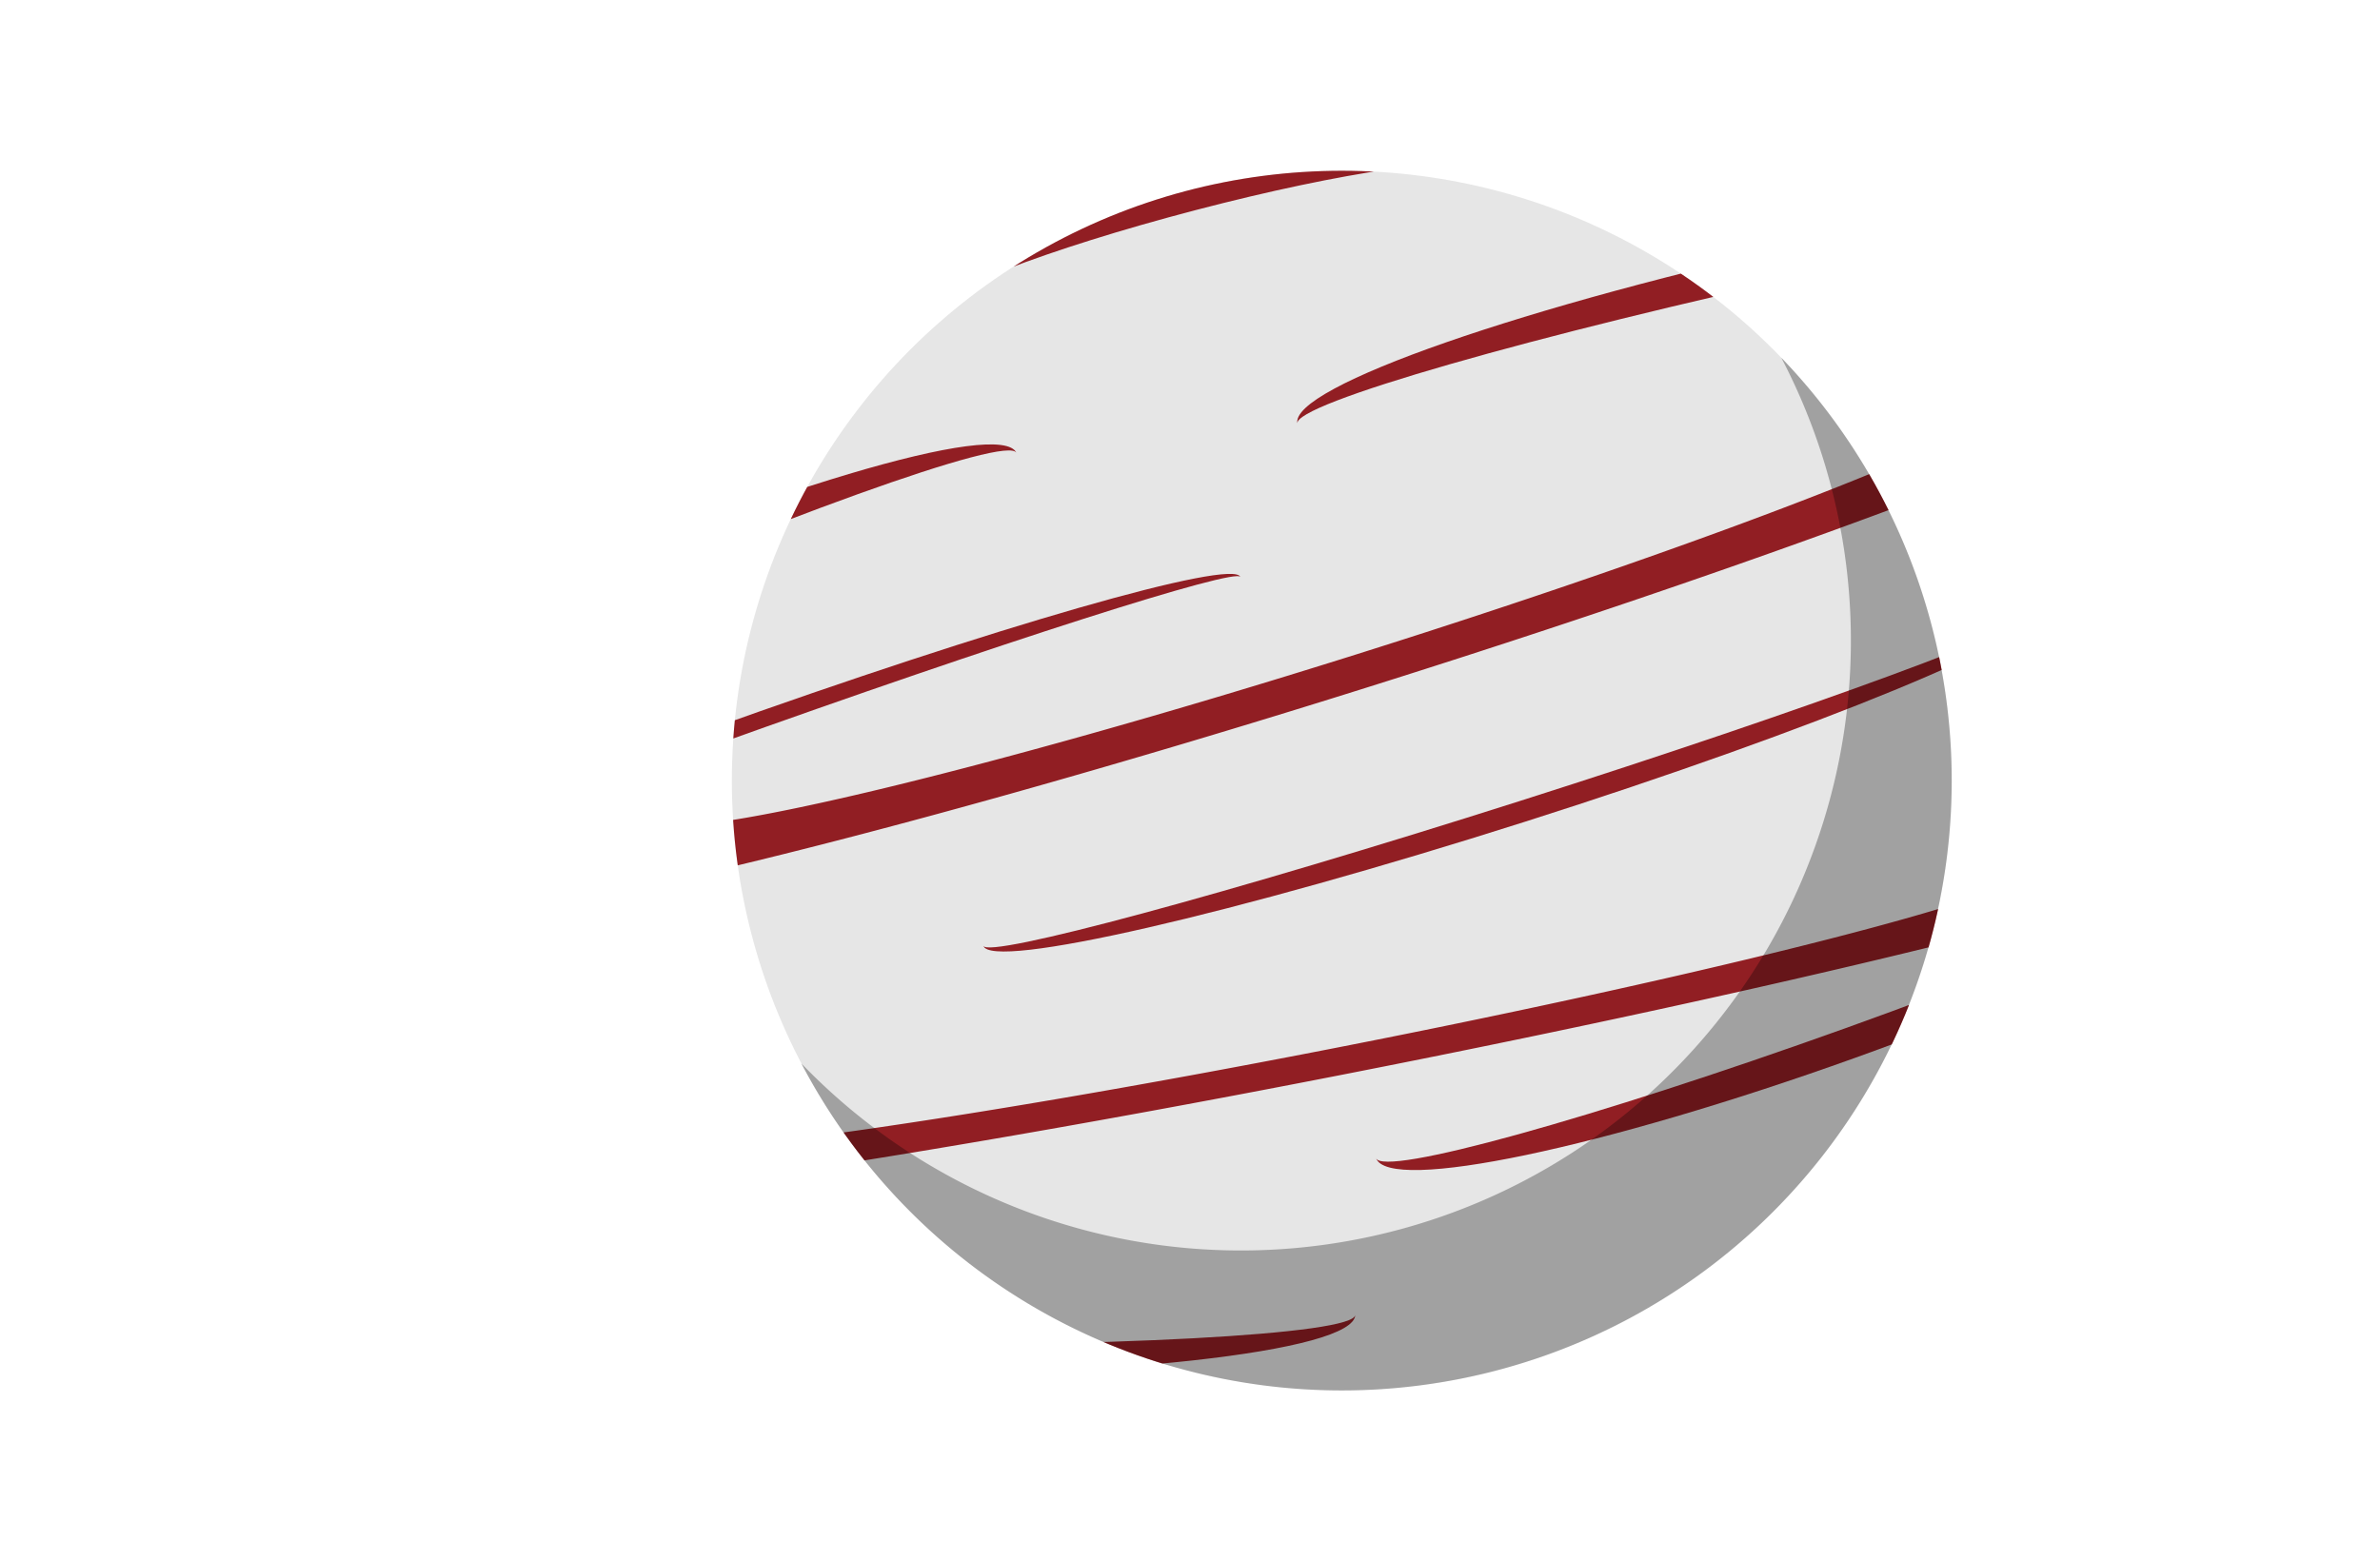 <svg xmlns="http://www.w3.org/2000/svg" xmlns:xlink="http://www.w3.org/1999/xlink" viewBox="0 0 390.18 256"><defs><style>.cls-1{fill:none;}.cls-2{clip-path:url(#clip-path);}.cls-3{fill:#e6e6e6;}.cls-4{fill:#911e23;}.cls-5{opacity:0.3;}</style><clipPath id="clip-path" transform="translate(91.98)"><circle class="cls-1" cx="128" cy="128" r="100"/></clipPath></defs><g id="Planet_color" data-name="Planet color"><g class="cls-2"><rect class="cls-3" x="91.98" width="256" height="256"/><path class="cls-4" d="M272.29,53.67,240.23,63.74l0,0c1.43,4.55-47.74,24-109.82,43.55S16.88,139,15.45,134.45a.13.13,0,0,0,0-.06l-32.06,10.08c-2.84,1.85-4.21,3.3-3.91,4.25,1.89,6,70.24-10.08,152.66-36s147.7-51.79,145.81-57.82C277.64,54,275.68,53.57,272.29,53.67Z" transform="translate(91.98)"/><path class="cls-4" d="M273.76,136.18l-33,6.45a.05.05,0,0,1,0,0c.72,3.7-50.46,16.82-114.33,29.3S10.25,191.57,9.52,187.86a.43.43,0,0,0,0-.05l-33,6.45c-3.06,1.34-4.63,2.43-4.48,3.2,1,4.92,70.48-4.52,155.27-21.09s152.75-34,151.79-38.91C279,136.69,277.11,136.27,273.76,136.18Z" transform="translate(91.98)"/><path class="cls-4" d="M24.82,122.31c-47.21,17-85,32-84.4,33.7-1.11-3.08,36.26-19.33,83.47-36.28s86.37-28.2,87.48-25.12C110.78,93,72,105.36,24.82,122.31Z" transform="translate(91.98)"/><path class="cls-4" d="M157,131.4c-47.8,15.21-87.09,25.81-87.77,23.68,1.26,4,41-5.14,88.83-20.35S243.59,104,242.32,100C243,102.12,204.81,116.19,157,131.4Z" transform="translate(91.98)"/><path class="cls-4" d="M39.32,220.47c-50.15-.56-90.78-3.67-90.75-6.95-.06,6.1,40.54,11.5,90.69,12.07s90.87-3.94,90.94-10C130.17,218.83,89.48,221,39.32,220.47Z" transform="translate(91.98)"/><path class="cls-4" d="M210.47,168.63c-41.34,14.83-75.75,24.36-76.86,21.27,2.07,5.75,37.25-1.62,78.58-16.46s73.18-31.51,71.12-37.26C284.41,139.27,251.8,153.79,210.47,168.63Z" transform="translate(91.98)"/><path class="cls-4" d="M-11,105.11c-46,20-82.2,38.71-80.89,41.71C-94.3,141.23-59,120.45-13,100.41S72.22,68.67,74.66,74.27C73.35,71.27,35,85.07-11,105.11Z" transform="translate(91.98)"/><path class="cls-4" d="M208.19,44.34C159.18,55,120,66.26,120.72,69.46c-1.3-6,37.38-19.45,86.39-30.12s89.79-14.49,91.09-8.52C297.5,27.61,257.2,33.67,208.19,44.34Z" transform="translate(91.98)"/><path class="cls-4" d="M104,34.46C79.64,40.83,60.49,48.24,61.22,51,59.87,45.85,78.5,36.5,102.84,30.13S148,22.8,149.36,28C148.63,25.19,128.31,28.1,104,34.46Z" transform="translate(91.98)"/></g></g><g id="Lighting"><path id="Shadow" class="cls-5" d="M200.05,58.66A100,100,0,0,1,39.39,174.37,100,100,0,1,0,200.05,58.66Z" transform="translate(91.98)"/></g></svg>